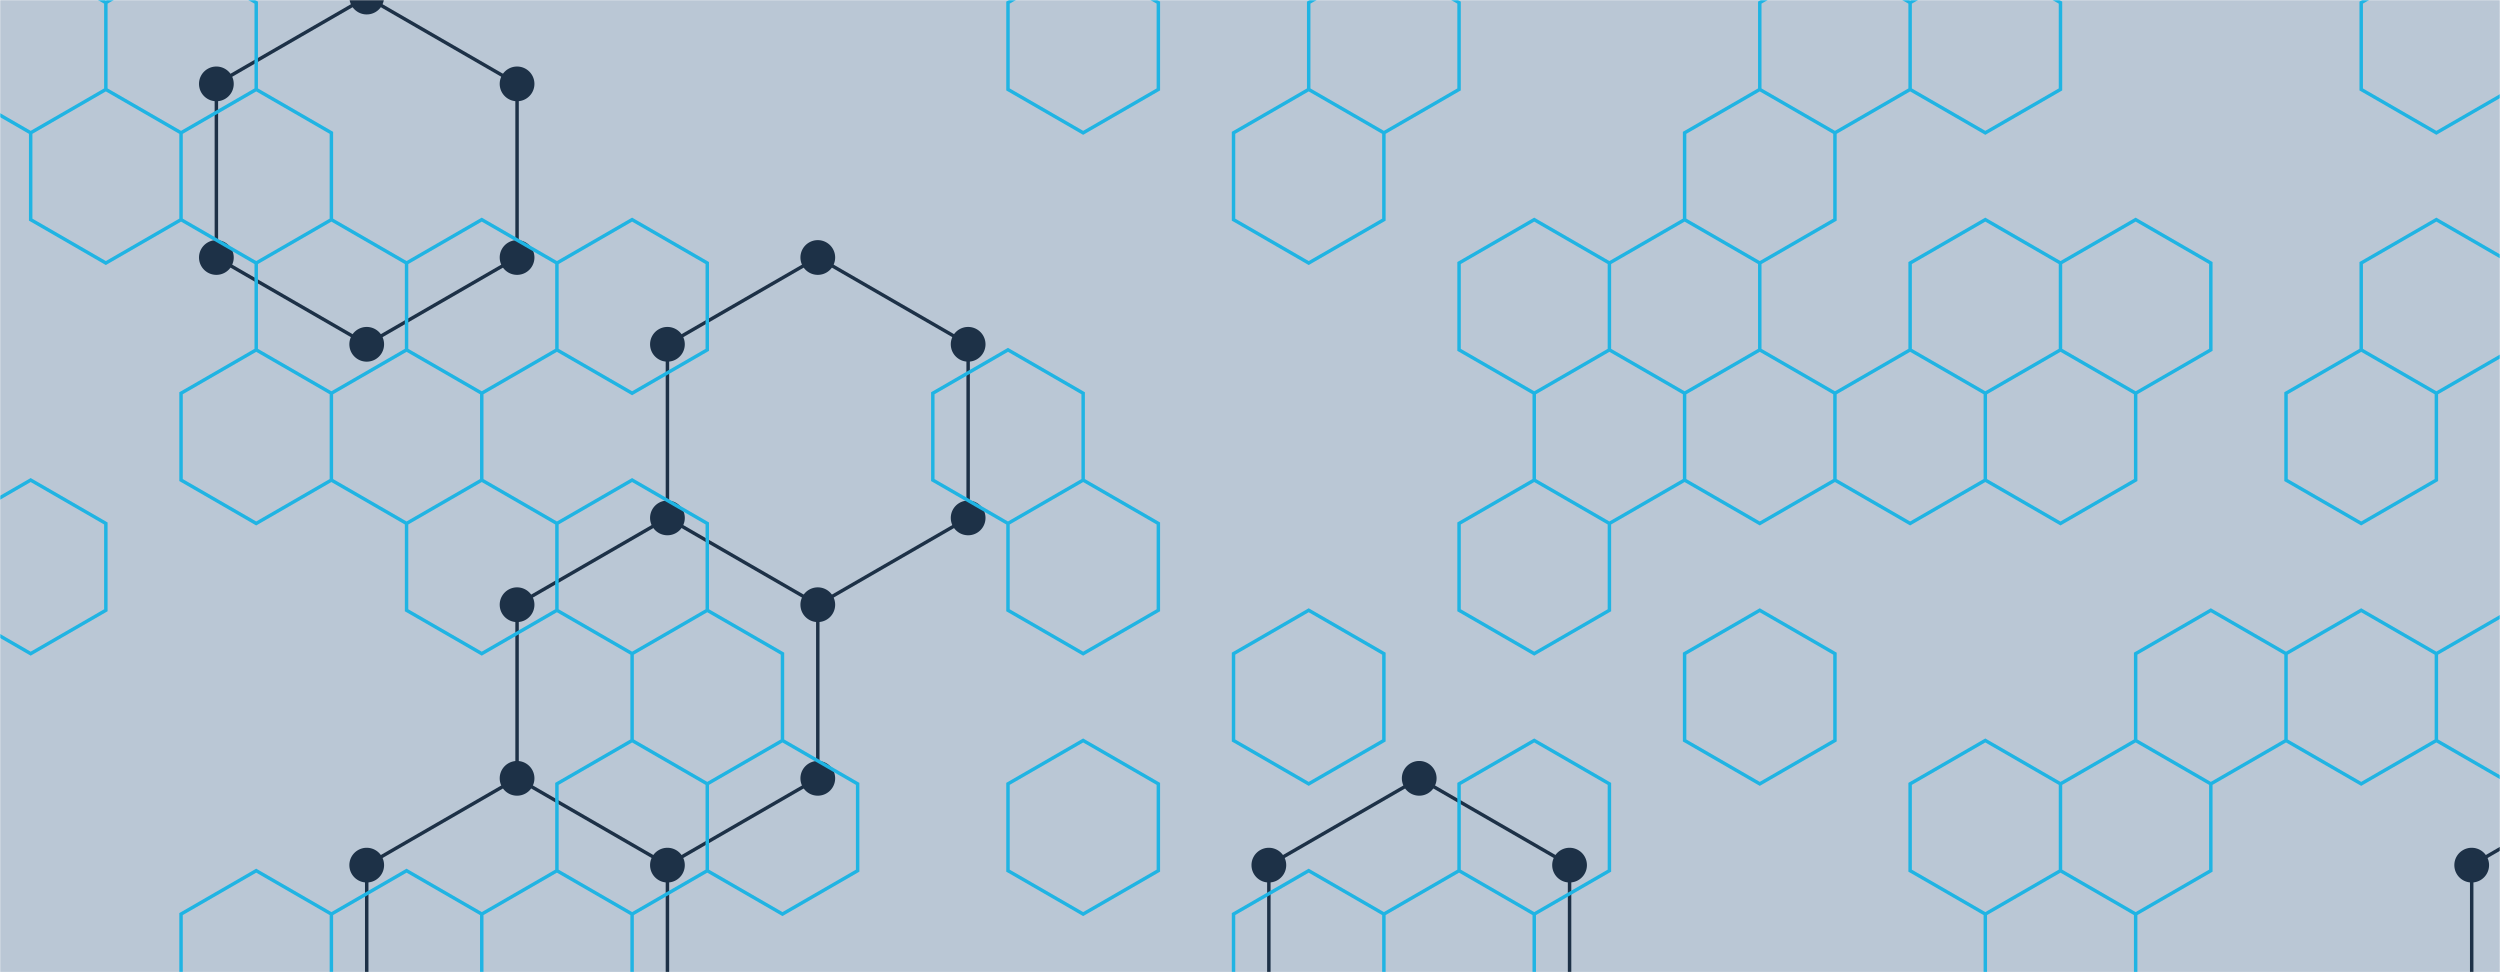 <svg xmlns="http://www.w3.org/2000/svg" version="1.1" xmlns:xlink="http://www.w3.org/1999/xlink" xmlns:svgjs="http://svgjs.com/svgjs" width="1440" height="560" preserveAspectRatio="none" viewBox="0 0 1440 560"><g mask="url(&quot;#SvgjsMask1241&quot;)" fill="none"><rect width="1440" height="560" x="0" y="0" fill="rgba(186, 199, 213, 1)"></rect><path d="M38.02 598.32L124.63 648.32L124.63 748.32L38.02 798.32L-48.59 748.32L-48.59 648.32zM211.23 -1.68L297.83 48.32L297.83 148.32L211.23 198.32L124.63 148.32L124.63 48.32zM297.83 448.32L384.44 498.32L384.44 598.32L297.83 648.32L211.23 598.32L211.23 498.32zM471.05 148.32L557.65 198.32L557.65 298.32L471.05 348.32L384.44 298.32L384.44 198.32zM384.44 298.32L471.05 348.32L471.05 448.32L384.44 498.32L297.83 448.32L297.83 348.32zM384.44 598.32L471.05 648.32L471.05 748.32L384.44 798.32L297.83 748.32L297.83 648.32zM817.47 448.32L904.07 498.32L904.07 598.32L817.47 648.32L730.86 598.32L730.86 498.32zM730.86 598.32L817.47 648.32L817.47 748.32L730.86 798.32L644.25 748.32L644.25 648.32zM1510.31 448.32L1596.91 498.32L1596.91 598.32L1510.31 648.32L1423.7 598.32L1423.7 498.32z" stroke="rgba(29, 49, 71, 1)" stroke-width="2"></path><path d="M28.02 598.32 a10 10 0 1 0 20 0 a10 10 0 1 0 -20 0zM114.63 648.32 a10 10 0 1 0 20 0 a10 10 0 1 0 -20 0zM114.63 748.32 a10 10 0 1 0 20 0 a10 10 0 1 0 -20 0zM28.02 798.32 a10 10 0 1 0 20 0 a10 10 0 1 0 -20 0zM-58.59 748.32 a10 10 0 1 0 20 0 a10 10 0 1 0 -20 0zM-58.59 648.32 a10 10 0 1 0 20 0 a10 10 0 1 0 -20 0zM201.23 -1.68 a10 10 0 1 0 20 0 a10 10 0 1 0 -20 0zM287.83 48.32 a10 10 0 1 0 20 0 a10 10 0 1 0 -20 0zM287.83 148.32 a10 10 0 1 0 20 0 a10 10 0 1 0 -20 0zM201.23 198.32 a10 10 0 1 0 20 0 a10 10 0 1 0 -20 0zM114.63 148.32 a10 10 0 1 0 20 0 a10 10 0 1 0 -20 0zM114.63 48.32 a10 10 0 1 0 20 0 a10 10 0 1 0 -20 0zM287.83 448.32 a10 10 0 1 0 20 0 a10 10 0 1 0 -20 0zM374.44 498.32 a10 10 0 1 0 20 0 a10 10 0 1 0 -20 0zM374.44 598.32 a10 10 0 1 0 20 0 a10 10 0 1 0 -20 0zM287.83 648.32 a10 10 0 1 0 20 0 a10 10 0 1 0 -20 0zM201.23 598.32 a10 10 0 1 0 20 0 a10 10 0 1 0 -20 0zM201.23 498.32 a10 10 0 1 0 20 0 a10 10 0 1 0 -20 0zM461.05 148.32 a10 10 0 1 0 20 0 a10 10 0 1 0 -20 0zM547.65 198.32 a10 10 0 1 0 20 0 a10 10 0 1 0 -20 0zM547.65 298.32 a10 10 0 1 0 20 0 a10 10 0 1 0 -20 0zM461.05 348.32 a10 10 0 1 0 20 0 a10 10 0 1 0 -20 0zM374.44 298.32 a10 10 0 1 0 20 0 a10 10 0 1 0 -20 0zM374.44 198.32 a10 10 0 1 0 20 0 a10 10 0 1 0 -20 0zM461.05 448.32 a10 10 0 1 0 20 0 a10 10 0 1 0 -20 0zM287.83 348.32 a10 10 0 1 0 20 0 a10 10 0 1 0 -20 0zM461.05 648.32 a10 10 0 1 0 20 0 a10 10 0 1 0 -20 0zM461.05 748.32 a10 10 0 1 0 20 0 a10 10 0 1 0 -20 0zM374.44 798.32 a10 10 0 1 0 20 0 a10 10 0 1 0 -20 0zM287.83 748.32 a10 10 0 1 0 20 0 a10 10 0 1 0 -20 0zM807.47 448.32 a10 10 0 1 0 20 0 a10 10 0 1 0 -20 0zM894.07 498.32 a10 10 0 1 0 20 0 a10 10 0 1 0 -20 0zM894.07 598.32 a10 10 0 1 0 20 0 a10 10 0 1 0 -20 0zM807.47 648.32 a10 10 0 1 0 20 0 a10 10 0 1 0 -20 0zM720.86 598.32 a10 10 0 1 0 20 0 a10 10 0 1 0 -20 0zM720.86 498.32 a10 10 0 1 0 20 0 a10 10 0 1 0 -20 0zM807.47 748.32 a10 10 0 1 0 20 0 a10 10 0 1 0 -20 0zM720.86 798.32 a10 10 0 1 0 20 0 a10 10 0 1 0 -20 0zM634.25 748.32 a10 10 0 1 0 20 0 a10 10 0 1 0 -20 0zM634.25 648.32 a10 10 0 1 0 20 0 a10 10 0 1 0 -20 0zM1500.31 448.32 a10 10 0 1 0 20 0 a10 10 0 1 0 -20 0zM1586.91 498.32 a10 10 0 1 0 20 0 a10 10 0 1 0 -20 0zM1586.91 598.32 a10 10 0 1 0 20 0 a10 10 0 1 0 -20 0zM1500.31 648.32 a10 10 0 1 0 20 0 a10 10 0 1 0 -20 0zM1413.7 598.32 a10 10 0 1 0 20 0 a10 10 0 1 0 -20 0zM1413.7 498.32 a10 10 0 1 0 20 0 a10 10 0 1 0 -20 0z" fill="rgba(29, 49, 71, 1)"></path><path d="M17.67 -23.49L60.97 1.51L60.97 51.51L17.67 76.51L-25.63 51.51L-25.63 1.51zM60.97 51.51L104.28 76.51L104.28 126.51L60.97 151.51L17.67 126.51L17.67 76.51zM17.67 276.51L60.97 301.51L60.97 351.51L17.67 376.51L-25.63 351.51L-25.63 301.51zM104.28 -23.49L147.58 1.51L147.58 51.51L104.28 76.51L60.97 51.51L60.97 1.51zM147.58 51.51L190.88 76.51L190.88 126.51L147.58 151.51L104.28 126.51L104.28 76.51zM147.58 201.51L190.88 226.51L190.88 276.51L147.58 301.51L104.28 276.51L104.28 226.51zM147.58 501.51L190.88 526.51L190.88 576.51L147.58 601.51L104.28 576.51L104.28 526.51zM190.88 126.51L234.18 151.51L234.18 201.51L190.88 226.51L147.58 201.51L147.58 151.51zM234.18 201.51L277.49 226.51L277.49 276.51L234.18 301.51L190.88 276.51L190.88 226.51zM234.18 501.51L277.49 526.51L277.49 576.51L234.18 601.51L190.88 576.51L190.88 526.51zM277.49 126.51L320.79 151.51L320.79 201.51L277.49 226.51L234.18 201.51L234.18 151.51zM277.49 276.51L320.79 301.51L320.79 351.51L277.49 376.51L234.18 351.51L234.18 301.51zM320.79 501.51L364.09 526.51L364.09 576.51L320.79 601.51L277.49 576.51L277.49 526.51zM364.09 126.51L407.39 151.51L407.39 201.51L364.09 226.51L320.79 201.51L320.79 151.51zM364.09 276.51L407.39 301.51L407.39 351.51L364.09 376.51L320.79 351.51L320.79 301.51zM407.39 351.51L450.7 376.51L450.7 426.51L407.39 451.51L364.09 426.51L364.09 376.51zM364.09 426.51L407.39 451.51L407.39 501.51L364.09 526.51L320.79 501.51L320.79 451.51zM450.7 426.51L494 451.51L494 501.51L450.7 526.51L407.39 501.51L407.39 451.51zM580.6 201.51L623.9 226.51L623.9 276.51L580.6 301.51L537.3 276.51L537.3 226.51zM623.9 -23.49L667.21 1.51L667.21 51.51L623.9 76.51L580.6 51.51L580.6 1.51zM623.9 276.51L667.21 301.51L667.21 351.51L623.9 376.51L580.6 351.51L580.6 301.51zM623.9 426.51L667.21 451.51L667.21 501.51L623.9 526.51L580.6 501.51L580.6 451.51zM753.81 51.51L797.12 76.51L797.12 126.51L753.81 151.51L710.51 126.51L710.51 76.51zM753.81 351.51L797.12 376.51L797.12 426.51L753.81 451.51L710.51 426.51L710.51 376.51zM753.81 501.51L797.12 526.51L797.12 576.51L753.81 601.51L710.51 576.51L710.51 526.51zM797.12 -23.49L840.42 1.51L840.42 51.51L797.12 76.51L753.81 51.51L753.81 1.51zM840.42 501.51L883.72 526.51L883.72 576.51L840.42 601.51L797.12 576.51L797.12 526.51zM883.72 126.51L927.02 151.51L927.02 201.51L883.72 226.51L840.42 201.51L840.42 151.51zM927.02 201.51L970.33 226.51L970.33 276.51L927.02 301.51L883.72 276.51L883.72 226.51zM883.72 276.51L927.02 301.51L927.02 351.51L883.72 376.51L840.42 351.51L840.42 301.51zM883.72 426.51L927.02 451.51L927.02 501.51L883.72 526.51L840.42 501.51L840.42 451.51zM1013.63 51.51L1056.93 76.51L1056.93 126.51L1013.63 151.51L970.33 126.51L970.33 76.51zM970.33 126.51L1013.63 151.51L1013.63 201.51L970.33 226.51L927.02 201.51L927.02 151.51zM1013.63 201.51L1056.93 226.51L1056.93 276.51L1013.63 301.51L970.33 276.51L970.33 226.51zM1013.63 351.51L1056.93 376.51L1056.93 426.51L1013.63 451.51L970.33 426.51L970.33 376.51zM1056.93 -23.49L1100.23 1.51L1100.23 51.51L1056.93 76.51L1013.63 51.51L1013.63 1.51zM1100.23 201.51L1143.54 226.51L1143.54 276.51L1100.23 301.51L1056.93 276.51L1056.93 226.51zM1143.54 -23.49L1186.84 1.51L1186.84 51.51L1143.54 76.51L1100.23 51.51L1100.23 1.51zM1143.54 126.51L1186.84 151.51L1186.84 201.51L1143.54 226.51L1100.23 201.51L1100.23 151.51zM1186.84 201.51L1230.14 226.51L1230.14 276.51L1186.84 301.51L1143.54 276.51L1143.54 226.51zM1143.54 426.51L1186.84 451.51L1186.84 501.51L1143.54 526.51L1100.23 501.51L1100.23 451.51zM1186.84 501.51L1230.14 526.51L1230.14 576.51L1186.84 601.51L1143.54 576.51L1143.54 526.51zM1230.14 126.51L1273.44 151.51L1273.44 201.51L1230.14 226.51L1186.84 201.51L1186.84 151.51zM1273.44 351.51L1316.75 376.51L1316.75 426.51L1273.44 451.51L1230.14 426.51L1230.14 376.51zM1230.14 426.51L1273.44 451.51L1273.44 501.51L1230.14 526.51L1186.84 501.51L1186.84 451.51zM1360.05 201.51L1403.35 226.51L1403.35 276.51L1360.05 301.51L1316.75 276.51L1316.75 226.51zM1360.05 351.51L1403.35 376.51L1403.35 426.51L1360.05 451.51L1316.75 426.51L1316.75 376.51zM1403.35 -23.49L1446.65 1.51L1446.65 51.51L1403.35 76.51L1360.05 51.51L1360.05 1.51zM1403.35 126.51L1446.65 151.51L1446.65 201.51L1403.35 226.51L1360.05 201.51L1360.05 151.51zM1446.65 351.51L1489.96 376.51L1489.96 426.51L1446.65 451.51L1403.35 426.51L1403.35 376.51z" stroke="rgba(32, 180, 227, 1)" stroke-width="2"></path></g><defs><mask id="SvgjsMask1241"><rect width="1440" height="560" fill="#ffffff"></rect></mask></defs></svg>